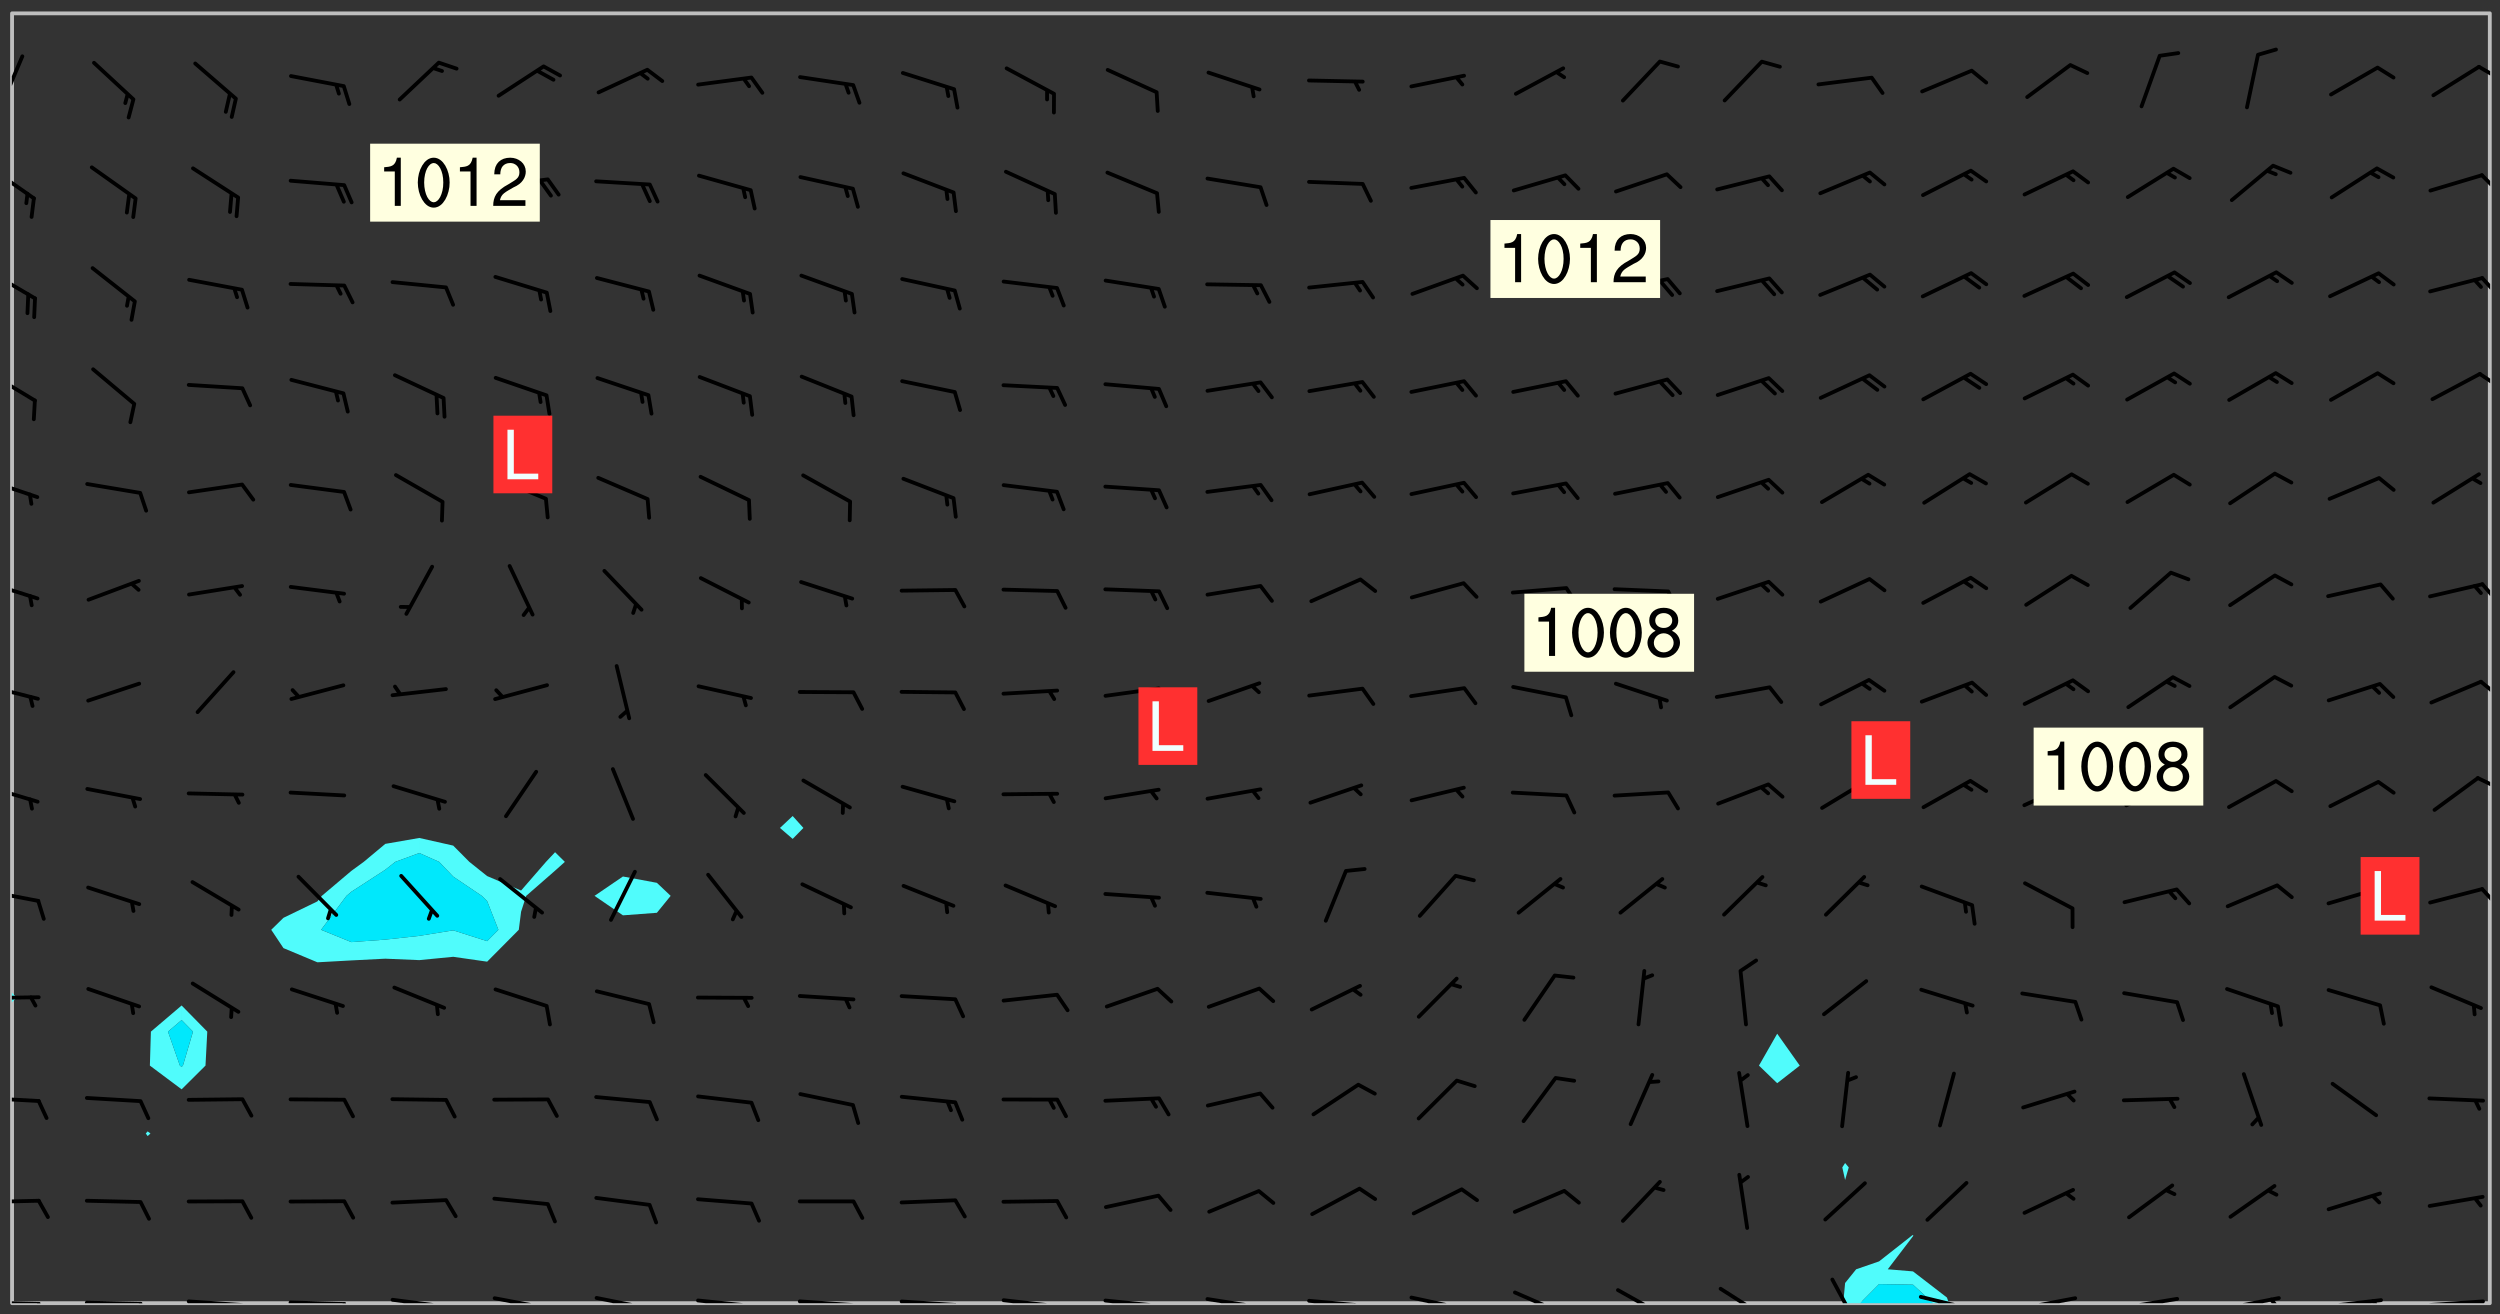 <svg xmlns="http://www.w3.org/2000/svg" role="img" xmlns:xlink="http://www.w3.org/1999/xlink" viewBox="142.45 309.95 326.84 171.84"><rect x="142.45" y="309.95" width="326.84" height="171.84" fill="#333333" stroke="none"/><defs><clipPath id="a"><path d="M144 441h1v39.328h-1zm0 0"/></clipPath><clipPath id="b"><path d="M144 311.672h1V440h-1zm0 0"/></clipPath><clipPath id="c"><path d="M144 311.672h324v168.656H144zm0 0"/></clipPath><clipPath id="d"><path d="M383 471h15v9.328h-15zm0 0"/></clipPath><clipPath id="e"><path d="M385 477h11v3.328h-11zm0 0"/></clipPath><clipPath id="f"><path d="M467 311.672h1v168.656h-1zm0 0"/></clipPath><clipPath id="g"><path d="M144 479h4v1.328h-4zm0 0"/></clipPath><clipPath id="h"><path d="M147 480h2v.328h-2zm0 0"/></clipPath><clipPath id="i"><path d="M153 480h9v.328h-9zm0 0"/></clipPath><clipPath id="j"><path d="M160 480h3v.328h-3zm0 0"/></clipPath><clipPath id="k"><path d="M166 479h9v1.328h-9zm0 0"/></clipPath><clipPath id="l"><path d="M173 480h3v.328h-3zm0 0"/></clipPath><clipPath id="m"><path d="M180 479h8v1.328h-8zm0 0"/></clipPath><clipPath id="n"><path d="M187 480h2v.328h-2zm0 0"/></clipPath><clipPath id="o"><path d="M193 479h8v1.328h-8zm0 0"/></clipPath><clipPath id="p"><path d="M200 480h2v.328h-2zm0 0"/></clipPath><clipPath id="q"><path d="M206 479h9v1.328h-9zm0 0"/></clipPath><clipPath id="r"><path d="M213 480h3v.328h-3zm0 0"/></clipPath><clipPath id="s"><path d="M220 479h8v1.328h-8zm0 0"/></clipPath><clipPath id="t"><path d="M227 480h2v.328h-2zm0 0"/></clipPath><clipPath id="u"><path d="M233 479h8v1.328h-8zm0 0"/></clipPath><clipPath id="v"><path d="M240 480h2v.328h-2zm0 0"/></clipPath><clipPath id="w"><path d="M239 480h2v.328h-2zm0 0"/></clipPath><clipPath id="x"><path d="M246 479h9v1.328h-9zm0 0"/></clipPath><clipPath id="y"><path d="M253 480h3v.328h-3zm0 0"/></clipPath><clipPath id="z"><path d="M260 479h8v1.328h-8zm0 0"/></clipPath><clipPath id="A"><path d="M267 480h2v.328h-2zm0 0"/></clipPath><clipPath id="B"><path d="M273 479h8v1.328h-8zm0 0"/></clipPath><clipPath id="C"><path d="M280 480h2v.328h-2zm0 0"/></clipPath><clipPath id="D"><path d="M286 479h9v1.328h-9zm0 0"/></clipPath><clipPath id="E"><path d="M293 480h3v.328h-3zm0 0"/></clipPath><clipPath id="F"><path d="M300 479h8v1.328h-8zm0 0"/></clipPath><clipPath id="G"><path d="M305 480h2v.328h-2zm0 0"/></clipPath><clipPath id="H"><path d="M313 479h8v1.328h-8zm0 0"/></clipPath><clipPath id="I"><path d="M319 480h2v.328h-2zm0 0"/></clipPath><clipPath id="J"><path d="M326 479h9v1.328h-9zm0 0"/></clipPath><clipPath id="K"><path d="M332 480h2v.328h-2zm0 0"/></clipPath><clipPath id="L"><path d="M340 478h8v2.328h-8zm0 0"/></clipPath><clipPath id="M"><path d="M353 478h8v2.328h-8zm0 0"/></clipPath><clipPath id="N"><path d="M367 478h7v2.328h-7zm0 0"/></clipPath><clipPath id="O"><path d="M381 476h5v4.328h-5zm0 0"/></clipPath><clipPath id="P"><path d="M393 479h8v1.328h-8zm0 0"/></clipPath><clipPath id="Q"><path d="M406 479h9v1.328h-9zm0 0"/></clipPath><clipPath id="R"><path d="M419 479h9v1.328h-9zm0 0"/></clipPath><clipPath id="S"><path d="M433 479h8v1.328h-8zm0 0"/></clipPath><clipPath id="T"><path d="M439 479h2v1.328h-2zm0 0"/></clipPath><clipPath id="U"><path d="M446 479h8v1.328h-8zm0 0"/></clipPath><clipPath id="V"><path d="M452 479h2v1.328h-2zm0 0"/></clipPath><clipPath id="W"><path d="M459 479h9v1.328h-9zm0 0"/></clipPath><clipPath id="X"><path d="M144 466h4v2h-4zm0 0"/></clipPath><clipPath id="Y"><path d="M144 453h4v2h-4zm0 0"/></clipPath><clipPath id="Z"><path d="M144 440h4v1h-4zm0 0"/></clipPath><clipPath id="aa"><path d="M144 426h4v2h-4zm0 0"/></clipPath><clipPath id="ab"><path d="M466 425h2v4h-2zm0 0"/></clipPath><clipPath id="ac"><path d="M144 412h4v4h-4zm0 0"/></clipPath><clipPath id="ad"><path d="M466 411h2v2h-2zm0 0"/></clipPath><clipPath id="ae"><path d="M144 399h4v3h-4zm0 0"/></clipPath><clipPath id="af"><path d="M466 398h2v3h-2zm0 0"/></clipPath><clipPath id="ag"><path d="M144 385h4v4h-4zm0 0"/></clipPath><clipPath id="ah"><path d="M466 386h2v3h-2zm0 0"/></clipPath><clipPath id="ai"><path d="M144 372h4v4h-4zm0 0"/></clipPath><clipPath id="aj"><path d="M144 358h4v5h-4zm0 0"/></clipPath><clipPath id="ak"><path d="M466 358h2v3h-2zm0 0"/></clipPath><clipPath id="al"><path d="M144 345h4v5h-4zm0 0"/></clipPath><clipPath id="am"><path d="M466 346h2v3h-2zm0 0"/></clipPath><clipPath id="an"><path d="M144 331h4v6h-4zm0 0"/></clipPath><clipPath id="ao"><path d="M466 332h2v3h-2zm0 0"/></clipPath><clipPath id="ap"><path d="M144 317h2v8h-2zm0 0"/></clipPath><clipPath id="aq"><path d="M466 318h2v3h-2zm0 0"/></clipPath><g id="ar" clip-path="url(#clip1)"><path fill="#fff" fill-opacity="0" fill-rule="evenodd" d="M0 0h1000v1000H0zm0 0"/><path fill="#d3d3d3" fill-opacity="0" fill-rule="evenodd" d="M162.152 355.867l-.234.293.059.234.117.172.176.234.293.348.113.059.117-.172.059-.234.176-.176.465-.176h.699l.234.293.289.816.059.176.176.23.352.234.699.699.172.176.234.348.234.41.289.582.41.465.23.234.234.176.117.23.176.293.172 1.164v.234l.059.289.059.117.117.117.348.41.117.172.176.176.176.234.117.172.172.352.059.234.234.406.234-.059-.176.176-.059.93h-.582l-.234-.113-.348.113-.117.117-.059.293-.059.176-.117.172-.465.293-.059.234-.059.113v.645l.059.172v.41l.059.059v.406l.059.406.117.176.059.059.23.641-.059.293v.699l-.059.582v.234l-.059.23-.055.352v1.922l.055.117h.426l-.367.117-.023.352.891 1.168 1.742.539 1.34.359v.539l.09.809.535.715 1.52.27.891-.086.09 1.164.535.18 1.16-.18 2.055-.984 1.16-.363 1.879-.176 1.695-.18-.18.719-1.516.086-1.25.09-.805.27-1.074.809.27.719.535.898-.18.625-.266.809.266 1.078.625.898.805.18 1.25-.18-.266.723.098.504.055.293v.172l.059.293v.406l.176.117.352.117h.406l.293-.176.113-.117.059-.117.117-.23.059-.176.352-.465.23-.176.176-.059.176.059.059.176.117.988.055.469.059.172.117.234.176.059.816.059h.289l.117.234.059.406.059.352v1.105l.117.293.117.348.289.699.176.352.582.754.352.176.172.059.469.234.641.465.348.234.293.176.293.055.23.062.816.348.293.176.113.172.352.352.117.176.523.641v.289l.059.352v.348l.059.352.059.289.117.059.172.059h.176l.582.234.176.117.176.289.176.234.113.234.293.23.117.117v.41l.059.055.289.234.234.117.059.117.117.172.059.117.23.234.059.176.234.059.117.059-.117.113-.059.117v.117l-.117.293-.117.289v.582l.176.117.117.059.059.117.117.117.113.059.176.348.059.352.059.406v.176l-.059.176-.117.699v.172l.117.176.293.293h.406l.176.117.117.172.117.293v.234h-.527l-.23-.234h-.234l-.176.059-.059.699.059.348.117.176.176.41.117.23.289.469.176.055h.523l.234.059.758.641.059.293v.234l.059.059.23.348v.352l-.117.172v.293l.293.289.293.176.172.059.293.176.293.117.582.406.289.234.293.176.219.16.016.012.23.176.641.523.176.234.117.176.176.176.113.172v.641l.117.176.469.117.582.117.234.059.23.113.293.117.113.059.586.352.289.172.176.062.176.055.176.059.699.352.289.176.234.055.289.176.234.117.641.406.293.117.172.059.234.059.41.059.23.059.234.117.059.172-.41.176.469.059.059.293.113.234.176.055.234.059.176.059.406.117.641.234.117.172.059.234v.176l-.059.117-.059.406.234.234.117.059.348.117.641.23.176.117.289.117.176.176.234.465.582 1.105.176.176.348.176.176.117.352.117 1.047.523.234.059.465.113.293.059.465.176.758.582.234.234.348.465.176.176.289.234.816.699.293.176.289.289.293.176.293.289.695.641.176.176.293.234.289.234.469.289.641.582.348.234.234.293.348.348.352.465.934.992.348.406.117.176.234.059.113.117.645.176.23.113.234.059.293.176.23.117.934.699.406.406.234.176.406.176.234.117.816.348.348.234.234.117.293.289.23.117.758.352.352.172.23.059.293.117.234.059.871.176h.816l.469.23.172.059.875.699.465.117.293.059.176.059.23.059.469.059.348.059.352.059.406.059h.293l.172.059v.23l.176.176h.293l.348.059.352.059.699.117h.641l.465-.234.293-.176.172-.117.41-.172.289-.176.934-.465.469-.293.523-.293.465-.172.465-.176 1.051-.465.289-.117.41-.117.289-.117.527-.176 1.516-.699.582-.348.289-.059.293-.059.348-.117.875-.23.352-.117h.113l.234-.059.875-.234.234-.059h.812l.352-.059.816-.117.172-.059.352-.055.293-.059.23-.059.816-.176.176-.059h.348l.234-.059.465-.117.758-.172.234-.059h.348l.41-.117.289-.059 1.285-.059h.289l.41-.059.23-.059h.176l.875-.117h.406l.41-.117h.348l.352-.113.871-.059h1.75l1.047.289.41.117.289.117.352.117.289.117 1.051.172.289.059h.293l.293.059.172.059.41.059.172.059.117.059h.117l.117.059.352.059h.113l.41.066 1.922.395 1.926.395 1.52.449 1.695.719 2.145.805 1.605-.719 1.43-.805 1.16-1.078 1.25-.449 3.035-.719 1.875-.359 2.145-1.348 2.234-1.254 2.5-1.258 1.695-.449 1.785-.18 1.16-.27.625.539 1.34-.27.715-.988.984-1.344.445-.18.805-.359 1.875-.539 1.785-.449 1.25-.27 1.16-.09 1.699-.09 1.961-.27 1.25-.09h.539l.625-.09h.891l2.145-.18 2.41-.18 2.59-.09 1.695.18 1.609.09 1.43.359 1.16.719 1.875.988 1.16 1.527.266.715.629.09.355.898.535.539.535 1.527 1.074.359h.535l-.805.535.09 1.707.715 2.695.891.805.895.988.715 1.258 1.785.539 1.52-.18.355 1.344 1.609-.805.98-.539.27.27.316-.215.219-.145.801.449.449-.359h.355l.535-.27.539-.719.535-.27.625-.988 1.16.449.84.371 1.395.617 1.695-.18h1.605l1.785.09.18-1.707.535-1.344.805.27.492.848.402.406-.09.539v.359l.715.449.711-.27h1.43l.359.988.445 1.258.715 1.344 1.25.629 1.695.629.715-.18.18-.539.98-.09.449.359.086 1.258-.266.629-.535.18v.539l.715.984.266.539.984.988.801 1.078-.266.359-.09.898-.625 2.332-.355 2.066-.09 1.793-.18.719-.09.539v1.438l-.98 1.883-.359 1.707-.535.898-.805 1.168-.266.539 2.055 1.254.086.359-.355.539-.09-.18v.809l.09 1.438-.445.715-1.074.094-.266.715.535.898.805.719 1.16.809 1.34.27.445.359-.355.449-1.789-.09-1.25-.449-.715-.719-.625-.09-.176 3.59-.188 1.309h89.359V311.703h-55.27v49.082l.762.125 3.289.543 2.023 2.836v2.754l2.352.332 2.348.332h4.051l-1.379 4.16-2.023.707-2.023.703-.543.344-2.594 1.617-.188.117-2.023-2.078-.73-2.742-2.672-2.078-1.375-3.5-.066-.082-1.957-2.672 2.75-1.418v-49.082H294.422v91.414l.117.031.133.012.074.074.105.047.09.059.086.059.09.059.297.297.059.09.031.117.027.117.016.137-.031.117-.059.09-.059.086-.043.105-.047.102-.027.121v.145l.176.27.148.148.074.086.074.074.043.105.062.09.059.086.043.105.059.09.047.102.043.105.059.086.117.18.074.074.062.086.059.09.043.105.059.09.059.086.062.09.059.09.043.102.117.18.074.074.059.086.074.074.09.059.105.047h.148l.133-.016.133.016.102-.047.074-.074.047-.102-.016-.133v-.148l-.047-.105-.027-.117-.047-.102-.027-.121-.043-.102-.062-.09-.043-.102-.043-.105-.031-.117-.016-.133-.012-.137.086-.059.059-.086.121-.031.043.105.016.133v.117l.059.102.059.09.09.059.148.148.059.09.043.105-.012.102.086.059.105.047.086.059.09.059.074.074-.117.027-.105.047-.086.059-.074.074-.059.09-.062.086-.027.121-.047.102-.043.105-.031.117-.012.133-.016.133v.148l.027.117.047.105.043.102.059.09.074.074.09.059.074.074.09.059.059.09.043.105.047.102.117.031.133.016h.148l.117-.031.105.043.043.105.047.102.027.121L299.5 410l.027.117.031.121.027.117.105.043.102.047.133-.016.148.148.062.086.074.074.07.074.09.062.105.043.102.043.117.031.137.016.117-.031.074-.074.027-.117-.012-.133-.031-.121-.027-.117.043-.105h.117l.09.062.117.027h.148l.133.016h.148l.133.016.133-.016h.148l.133-.016.133-.012.137.012.117-.027.133-.016.191-.059-.059.176-.016.133-.027.121-.016.133-.059.086-.133.016-.105.047-.105.043-.117.031-.117.027-.266.031h-.148l-.133.016-.074.074.059.086.148.148.117.18.074.07.09.062.09.059.086.059.09.059.102.043.105.062.105.043.086.059.105.047.102.043.18.117.059.09-.043.102-.047.105.016.133.223.223.059.09.043.102.031.121.043.102.016.133.031.117.012.137.031.117.148.148.102.043.105.043.117.031.133.016.137.016h.117l.117-.031.09-.059.043-.105.047-.102.043-.105.031-.117.012-.133v-.148l-.012-.133-.016-.133-.031-.117-.043-.105-.047-.105-.043-.102-.043-.105-.016-.133.016-.133.027-.117.031-.117.027-.121.047-.102.09-.059.086-.062.074-.074.09-.059.223-.223.059-.086.074-.074.117-.18.059-.086v-.148l-.074-.074-.102-.047-.105-.043-.102-.043-.059-.09-.047-.105-.027-.117.09-.059.117-.031.102-.043.18-.117.148-.148.012-.133-.012-.105-.09-.059-.133.016h-.148l-.133.016-.133-.016-.121-.031-.086-.059-.074-.074-.059-.09-.062-.086-.117-.18-.059-.086.031-.121.086-.059.121-.031.059-.086v-.121l-.031-.117-.059-.09-.059-.086-.047-.105-.027-.117-.016-.133.059-.09.074-.074.09-.059.117-.18.074-.074.059-.086.148-.148.121-.031.133-.016.133.016.074.074.043.105.016.133-.031.117-.117.031-.133.012-.148.148-.043.105-.047.102-.027.121-.031.117v.148l.031.117.043.105.059.09.074.07.074.074.117.031.121.027.117-.027.133-.016h.117l.09.059.074.074.047.105.059.086.102.047.133.016.105.043.086.059-.012.105-.074.074-.18.117-.059.09-.09.059-.07.074-.074.074-.062.09-.027.117-.016.133.016.133-.016.133v.148l.016.133.027.117.031.121.074.074.09.059.086.059.09.059.117.031v.086l-.102.047-.09.059-.266.031-.117.027h-.148l-.105.043-.102.047-.059.09-.062.234-.012.133-.031.121-.016.133v.293l-.012.133.012.137.016.133.133.016.133.012.121.031.086.059.074.074.047.105.043.102.016.133v.445l-.016.133v.445l.031.266.027.117.016.133.031.117.086.211.031.266v.148l-.031.117-.027.117-.031.121-.027.117-.031.117-.031.121-.012.133-.016.133.09.059.117-.031.102.016.047.105-.031.266v.441l-.043.105-.047.105-.043.102-.043.105-.059.086-.031.121-.043.117-.031.117-.016.133.016.133.059.09.105.047.086.059.059.086-.012.137-.031.117-.043.102v.445l-.016.133v.148l-.031.117-.043.105-.027.117-.047.105-.043.102-.031.121-.027.117-.031.133-.031.117-.027.117-.043.105-.031.117-.031.121-.012.133-.016.133v.297l.027.117v.148l.047.398.027.117.059.09.121.031h.148l.133-.016.059.09v.117l-.059.09-.09.059-.102.043-.105.047-.09.059-.086.059-.137.016-.117-.031-.133-.016-.102.047-.062.086-.012.137-.016.133-.031.117-.027.117-.016.133-.031.121v.297l.016.133.031.117v.148l.012.133v.148l-.027.117-.047.102-.027.121-.031.117-.059.09-.074.074-.102.043-.105.047-.117.027-.121.031-.102-.047.059-.086.105-.047.027-.117.031-.117.027-.121.031-.117v-.148l.016-.133-.031-.117-.043-.105-.105.016-.074.074-.102.043-.09.062-.074.074-.043.102-.016.133-.031.117L304.25 426l-.031.117-.027.117-.031.121-.027.117-.031.117-.043.105-.09.059h-.09l-.117-.031-.031-.086.016-.137-.031-.117v-.148l-.012-.133v-.148l-.062-.234-.027-.121-.043-.102-.047-.105-.059-.086-.059-.09-.043-.105-.062-.086-.148-.148-.07-.074-.105-.047-.105-.043-.102-.043-.297-.297-.09-.074-.086-.059-.105-.043-.09-.062-.086-.059-.105-.043-.09-.059-.086-.062-.074-.07-.105-.047-.086-.059-.105-.043-.09-.062-.102-.043-.105-.043-.086-.059-.105-.047-.105-.043-.102-.047-.09-.059-.102-.043-.105-.043-.09-.062-.117-.027-.133-.016-.133.016H299.75l-.133.016-.117-.031-.09-.059-.074-.074-.09-.059-.102-.047h-.148l-.121-.027-.102-.043-.074-.074-.117-.18-.09-.059-.102-.043-.09-.062-.105-.043-.09-.059-.086-.059-.105-.047-.059-.086-.059-.09-.043-.105-.047-.102-.074-.074-.086-.059-.074-.074-.09-.059-.223-.223-.043-.105-.031-.266.105-.043h.145l.105.043.074.074.09.059.086.059.105.047.09.059.148.148.07.074.148.148.062.086.074.074.086.059.074.074.09.062.09.059.086.059.27.176.102.047.105.043.102.043.047-.074.059-.086.074-.074.07-.074.105.043.074.074.059.09.043.102.047.105.043.105.121.027.117-.027.074-.09.043-.105.059-.09.074-.074.105-.043.117-.027.133.012.09.059.148.148.059.09.043.105.047.102.043.105.043.102.105.047.105.043.133.016.086-.059.059-.09.074-.074.105-.043.117.027.105.047.102.043.105.043.102.047.18.117v.117l-.016.133.016.133.016.137.059.086.102.047.121.027.117.031h.148l.117-.031.059-.09.18-.117.059-.09.074-.074.059-.086.117-.18.18-.117.117.031.09.059.043.074-.016.133v.117l.09.059h.148l.133-.016.133-.012.266-.031.105-.043.117-.031.121-.027.074-.074.07-.074.062-.09-.016-.105-.047-.102-.102-.043-.105-.016-.117.027-.266.031h-.148l-.074-.074-.09-.059-.117-.031-.117-.027-.133-.016h-.148l-.133.016h-.297l-.105-.047-.148-.148-.043-.102-.059-.09.223-.223.086-.059.105-.043.117-.031.133-.016.133.016.137.016.102.043.133-.012.09-.062.102-.043.062-.09-.047-.102-.09-.059-.117-.031-.102-.043-.059-.09-.062-.09v-.117l.016-.133.105-.047.074-.07v-.121l-.09-.059-.031-.117.09-.059.074-.074.043-.105.059-.09.047-.102.016-.133v-.148l-.047-.105-.043-.102-.09-.059-.133-.016-.102-.043-.137-.016-.117-.031h-.445l-.133-.016-.133-.012-.133-.016-.117-.031h-.148l-.133-.016-.133-.012-.266-.031-.121-.043-.086-.059-.074-.074v-.148l.012-.133.105-.047.102-.043.133-.016h.152l.133-.016h.293l.121.031.102.043.09.059.234.062.121-.047.09-.059.102-.043.133-.016.105.043.102.047.133.012.121-.027h.145l.121-.031.117-.027.105-.047.074-.074.086-.059.148-.148.059-.086.047-.105.027-.117.016-.105-.102-.043-.09-.059-.117-.031-.105-.043-.09-.062-.074-.086-.074-.074-.102-.043-.105-.047-.102-.043-.059-.09-.047-.102-.086-.211-.062-.086-.059-.09-.074-.074-.086-.059h-.27l-.117.031-.09.059-.102.043-.133.016-.105-.016-.027-.117-.062-.09-.117-.031-.102-.043-.148-.148-.031-.117-.016-.105.074-.074.18-.117.117-.027.117-.031.137.016.102.043.105.043.102.047.105.043.117.031.133.016.117.027.133.016.105-.016.09-.059-.074-.074-.105-.043-.074-.074-.074-.09-.148-.148-.086-.059-.09-.059-.074-.074-.09-.059-.102-.047-.121-.027-.102-.047-.105-.043-.117-.031-.102-.043-.121-.031h-.148l-.117.031-.105.043-.086.062-.18.117-.086.059-.09.059-.105.047-.086.059-.105.043-.102.043-.105.047-.074.074-.059.09-.059.086-.047.105-.059.086-.074.074-.133-.012-.117-.031h-.117l-.074.074-.09.059-.074.074-.09.059-.086.059-.105.047-.102.043-.137.016-.102-.043-.148-.148-.105-.047h-.086l-.105.047-.102.043-.121.031-.117-.031-.074-.074v-.117l.031-.121.074-.07.059-.09.074-.074.117-.031.105-.043h.293l.133-.016.137-.016.102-.043.09-.059.102-.047.09-.059.133-.012.09.059.133.012.09-.059.086-.059.105-.043.09-.059.086-.062.09-.059.148-.148.059-.086.059-.09.105-.043.133-.016.117.027.121.031.059-.059.059-.09.031-.266.027-.117.105.012.133.016.102-.043.09-.059.059-.09.074-.074.059-.09.047-.102.012-.133-.012-.133-.047-.105-.148-.148-.059-.09-.059-.086-.043-.105v-.445l.016-.133v-.148l.012-.133-.059-.059-.09.059-.102-.043-.18-.117-.086-.059-.062-.09-.059-.09-.074-.074-.086-.059-.121.031-.102.012-.105.047-.086.059-.105.043-.148.148-.09.059-.086.059-.09.062-.105.043-.133.016v-.121l.105-.043.117-.031.074-.07.043-.105v-.148l-.027-.117-.148-.148-.133-.016h-.148l-.117.031-.105.043-.102.043-.09.062-.117.027-.074-.074.012-.133-.043-.102-.043-.105-.09-.059-.117.027-.121.031-.117.031-.102.043-.121.031-.102.043-.105.043-.09.059-.102.016v-.117l.016-.133-.059-.09-.074.043-.148.148-.059.09-.074.074-.047.105-.043.102-.074.074-.059.09-.074.074-.059.086-.074.074-.09.062-.074.07-.074.074-.102.016-.133.016-.105-.043v-.121l.148-.148.043-.102.059-.09.047-.102.043-.105.059-.09.031-.117.043-.102.031-.121.027-.117.047-.105.043-.102.043-.105.074-.07.09-.062.09-.059.102-.043h.297l.266-.031.105-.043-.074-.074-.117-.031-.105-.043-.09-.059-.102-.047-.09-.059-.102-.043-.105-.043-.09-.062-.086-.059-.105-.043-.102-.043-.121-.031-.117-.031-.102-.043L297.5 410.25l-.102-.043-.09-.059-.043-.105-.016-.133.102-.043.133-.016.137.016.133-.016.102-.043.059-.09.016-.105-.09-.059-.074-.074-.102-.043-.09-.059-.148-.148-.043-.105-.016-.133v-.293l-.059-.09-.09-.059-.074-.074-.043-.105-.031-.117-.059-.09-.074-.074-.117-.027-.074-.074-.09-.059-.09-.062-.086-.059-.074-.074-.059-.086-.047-.105-.086-.059-.148-.148-.195-.059-.133.016-.102.043-.074.074-.047.102-.043.105-.059.09-.059.086-.297.297-.09.059h-.086l-.062-.086-.043-.105.031-.117.059-.09.027-.117-.012-.133-.09-.062-.105.047-.117.027-.117.031-.27.176-.102.047-.117.027-.105.047-.09.059-.102.043-.059-.086-.047-.105.016-.133.047-.105.07-.074.074-.07.059-.09v-.148l-.043-.105h-.238l-.102.047-.031.117-.027.117-.031.121-.074.043-.133.016-.074-.047-.043-.102-.043-.105-.047-.102-.043-.105-.121.031-.102.043-.133.016-.117.031-.105.043-.09.059-.102.047-.121.027-.133.016-.102-.043-.059-.09-.047-.105-.043-.102-.043-.105v-.117l.059-.09.086-.059.18-.117.102-.047.105-.043.105-.059.102-.043.09-.062.102-.043.105-.059.102-.047.09-.059.105-.043.102-.043.09-.062.102-.043.137-.016.117.031.102.043.121.031.102.043.105.047.102.043.105.043.102.047.105.043.102.043.105.047.086.059.105.043.117.031.105.043.102.047.09.059.105.043.102.043.105.047.117.027.102.047.121.027h.148l.086-.059.016-.102.059-.09-.027-.117-.074-.074-.117-.18-.074-.074-.09-.074-.18-.117-.086-.059-.105-.043-.102-.047-.27-.176-.059-.09-.074-.074-.059-.09-.043-.102-.031-.117-.016-.137v-.562l-.012-.133-.016-.133-.031-.117-.016-.133-.012-.133-.031-.121-.223-.223-.059-.086-.016-.105.031-.117.133-.016v-91.414H172.992v1.453l-.059.234-.352 1.051-.172.523-.117.348-.176.41-.117.172-.234.293-.23.059h-.352l-.117.059-.23.406v.293l.117.176.23.23.117.234.641.758.293.465.176.234.23.352.234.348.641.816.176.465.172.41.117.695.176.469.117 1.398.059.465v.875l.117 1.047v4.781l-.059.465-.352 1.281-.176.523-.113.41-.352.93L172.934 336l-.234.582-.117.176-.172.348-.176.406-.352.816-.059.293-.113.293-.117.289-.059.176-.117.875-.059.406-.059.117-.059.176-.059.172-.23.527-.117.172v.234l-.117.234-.059.172-.176.586v.289l-.059.176v.293l-.059.113-.059.527v.172l-.055.234v2.621l-.176.816-.117.176-.176.234-.117.172-.113.234-.586.934-.23.289-.293.465-.176.234-.289.352-.352.699-.113.23-.176.41-.176.23-.406.527-.816.699-.293.172-.289.234-.176.117-.176.176-.523.406-.527.176-.172.176-.234.055-.641.176h-.758m12.211 31.023l-1.074.449.359.895 1.25-.715.445-.539-.98-.09"/><path fill="#d3d3d3" fill-opacity="0" fill-rule="evenodd" d="M201.508 416.598h-.895l.449.629.98.359.805-.09.445-.988-.176.09-.715-.355-.895.355m154.621 59.07l-.059-.523v-.293l.113-.293.059-.23.469-.469h.113l.117-.113.117-.059h.176l.234-.059h.348l.234.059.117.059.23.172.059.176.117.582v.293l-.117.176-.172.289-.176.176-.527.523-.23.234-.117.059h-.176l-.117-.059-.406-.293-.176-.117-.117-.059-.059-.113-.055-.117m6.641-10.957l-.059-.172v-1.109l.059-.172.176-.059.172-.059h.176l.234-.059.117.059.059.699-.059.172-.117.176-.117.059-.234.523-.113.059h-.234l-.059-.117m9.613-14.391l-.117-.176v-.699l.293-.875.117-.172.176-.352.113-.23.117-.293.352-.758.117-.23.172-.234h.176l.117-.059h.641l.117.059.234.234.172.113.352.293.117.117.113.176v.113l.117.059.117.117v.699l-.059.176v.23l-.059.176-.348 1.051-.117.23-.117.234-.117.059-.23.234-.641.289h-.875l-.41-.117-.641-.465"/><path fill="none" stroke="#bebebe" stroke-linecap="round" stroke-linejoin="round" stroke-miterlimit="10" stroke-width=".5" d="M467.957 311.695H144.027v168.625h323.93v-168.625"/><g clip-path="url(#a)"><path fill="#fff" fill-opacity="0" fill-rule="evenodd" d="M144 475.891v4.438h.004H144V441v34.891"/></g><g clip-path="url(#b)"><path fill="#fff" fill-opacity="0" fill-rule="evenodd" d="M144 435.945v3.781-128.055h.004H144v124.273"/></g><path fill="#50fcfc" fill-rule="evenodd" d="M144 439.727V441l.004-.004v-1.27H144"/><g clip-path="url(#c)"><path fill="#fff" fill-opacity="0" fill-rule="evenodd" d="M144.004 480.328v-39.332l.633-.613-.633-.656V311.672h17.75v146.191l-.246.273.246.34.367-.34-.367-.273v-146.191h4.438v129.73l-4.016 3.418-.133 4.441 4.148 3.102 3.121-3.102.234-4.441-3.355-3.418V311.672h31.07V419.5l-4.441.773L190 422.629l-1.617 1.18-3.859 3.262-.578.723-4.438 2.148-1.598 1.566 1.598 2.395 4.438 1.855 4.438-.246 4.438-.227 4.441.188 4.438-.434 4.438.637 4.137-4.168.301-2.367.668-2.07 3.773-3.293 1.281-1.148-1.281-1.266-1.188 1.266-3.254 3.746-4.438-1.891-2.324-1.855-2.113-2.129-4.438-1V311.672h26.629v112.867l-3.715 2.531 3.715 2.547 4.438-.332 1.801-2.215-1.801-1.703-4.438-.828V311.672h22.191v104.961l-1.664 1.559 1.664 1.434 1.402-1.434-1.402-1.559V311.672h128.711v133.422l-2.383 4.168 2.383 2.301 2.953-2.301-2.953-4.168V311.672h8.879V461.996l-.367.578.367 1.641.477-1.641-.477-.578V311.672h84.324v168.656h-70.75l-.262-.742-4.438-3.418-3.297-.277 3.297-4.32.039-.117-.039-.043-.105.043-4.332 3.406-2.992 1.031-1.445 1.793-.246 2.645H144.004"/></g><path fill="#50fcfc" fill-rule="evenodd" d="M144.637 440.383l-.633.613v-1.27l.633.656m17.117 18.094l-.246-.34.246-.273.367.273-.367.34m4.438-6.113l-4.148-3.102.133-4.441 4.016-3.418v1.902l-1.781 1.516 1.555 4.441.227.168.172-.168 1.316-4.441-1.488-1.516v-1.902l3.355 3.418-.234 4.441-3.121 3.102"/><path fill="#00e8fc" fill-rule="evenodd" d="M165.965 449.262l-1.555-4.441 1.781-1.516 1.488 1.516-1.316 4.441-.172.168-.227-.168"/><path fill="#50fcfc" fill-rule="evenodd" d="M179.508 433.902l-1.598-2.395 1.598-1.566 4.438-2.148.578-.723 3.859-3.262L190 422.629l2.82-2.355 4.441-.773v1.969l-3.141 1.16-1.301 1.027-4.438 2.879-.633.535-3.32 4.438 3.953 1.609 4.438-.328 4.441-.488 4.438-.723 4.438 1.414 1.473-1.484-1.473-3.754-.695-.684-3.742-2.52-1.832-1.922-2.605-1.16V419.5l4.438 1 2.113 2.129 2.324 1.855 4.438 1.891 3.254-3.746 1.188-1.266 1.281 1.266-1.281 1.148-3.773 3.293-.668 2.07-.301 2.367-4.137 4.168-4.438-.637-4.438.434-4.441-.188-4.438.227-4.438.246-4.438-1.855"/><path fill="#00e8fc" fill-rule="evenodd" d="M188.383 433.117l-3.953-1.609 3.32-4.438.633-.535 4.438-2.879 1.301-1.027 3.141-1.16 2.605 1.16 1.832 1.922 3.742 2.52.695.684 1.473 3.754-1.473 1.484-4.438-1.414-4.438.723-4.441.488-4.438.328"/><path fill="#50fcfc" fill-rule="evenodd" d="M223.891 429.617l-3.715-2.547 3.715-2.531 4.438.828 1.801 1.703-1.801 2.215-4.438.332m22.191-9.992l-1.664-1.434 1.664-1.559 1.402 1.559-1.402 1.434m128.711 31.938l-2.383-2.301 2.383-4.168 2.953 4.168-2.953 2.301m8.879 12.652l-.367-1.641.367-.578.477.578-.477 1.641"/><g clip-path="url(#d)"><path fill="#50fcfc" fill-rule="evenodd" d="M383.426 480.328l.246-2.645 1.445-1.793 2.992-1.031 4.332-3.406.105-.043.039.043-.039.117-3.297 4.32 3.297.277 4.438 3.418.262.742h-2.066l-2.633-2.426-4.438-.074-2.48 2.5h-2.203"/></g><g clip-path="url(#e)"><path fill="#00e8fc" fill-rule="evenodd" d="M385.629 480.328l2.48-2.5 4.438.074 2.633 2.426h-9.551"/></g><g clip-path="url(#f)"><path fill="#fff" fill-opacity="0" fill-rule="evenodd" d="M467.996 480.328H468V311.672h-.004H468v168.656h-.004"/></g><g clip-path="url(#g)"><path fill="none" stroke="#000" stroke-linecap="round" stroke-linejoin="round" stroke-miterlimit="10" stroke-width=".5" d="M147.512 480.414l-7.023-.172"/></g><g clip-path="url(#h)"><path fill="none" stroke="#000" stroke-linecap="round" stroke-linejoin="round" stroke-miterlimit="10" stroke-width=".5" d="M147.512 480.414l1.098 2.195"/></g><g clip-path="url(#i)"><path fill="none" stroke="#000" stroke-linecap="round" stroke-linejoin="round" stroke-miterlimit="10" stroke-width=".5" d="M160.828 480.406l-7.027-.152"/></g><g clip-path="url(#j)"><path fill="none" stroke="#000" stroke-linecap="round" stroke-linejoin="round" stroke-miterlimit="10" stroke-width=".5" d="M160.828 480.406l1.105 2.191"/></g><g clip-path="url(#k)"><path fill="none" stroke="#000" stroke-linecap="round" stroke-linejoin="round" stroke-miterlimit="10" stroke-width=".5" d="M174.137 480.566l-7.012-.477"/></g><g clip-path="url(#l)"><path fill="none" stroke="#000" stroke-linecap="round" stroke-linejoin="round" stroke-miterlimit="10" stroke-width=".5" d="M174.137 480.566l1 2.242"/></g><g clip-path="url(#m)"><path fill="none" stroke="#000" stroke-linecap="round" stroke-linejoin="round" stroke-miterlimit="10" stroke-width=".5" d="M187.457 480.43l-7.023-.203"/></g><g clip-path="url(#n)"><path fill="none" stroke="#000" stroke-linecap="round" stroke-linejoin="round" stroke-miterlimit="10" stroke-width=".5" d="M187.457 480.43l1.09 2.199"/></g><g clip-path="url(#o)"><path fill="none" stroke="#000" stroke-linecap="round" stroke-linejoin="round" stroke-miterlimit="10" stroke-width=".5" d="M200.746 480.781l-6.969-.902"/></g><g clip-path="url(#p)"><path fill="none" stroke="#000" stroke-linecap="round" stroke-linejoin="round" stroke-miterlimit="10" stroke-width=".5" d="M200.746 480.781l.863 2.297"/></g><g clip-path="url(#q)"><path fill="none" stroke="#000" stroke-linecap="round" stroke-linejoin="round" stroke-miterlimit="10" stroke-width=".5" d="M214.027 480.98l-6.906-1.305"/></g><g clip-path="url(#r)"><path fill="none" stroke="#000" stroke-linecap="round" stroke-linejoin="round" stroke-miterlimit="10" stroke-width=".5" d="M214.027 480.98l.73 2.344"/></g><g clip-path="url(#s)"><path fill="none" stroke="#000" stroke-linecap="round" stroke-linejoin="round" stroke-miterlimit="10" stroke-width=".5" d="M227.336 481.023l-6.891-1.387"/></g><g clip-path="url(#t)"><path fill="none" stroke="#000" stroke-linecap="round" stroke-linejoin="round" stroke-miterlimit="10" stroke-width=".5" d="M227.336 481.023l.699 2.352"/></g><g clip-path="url(#u)"><path fill="none" stroke="#000" stroke-linecap="round" stroke-linejoin="round" stroke-miterlimit="10" stroke-width=".5" d="M240.699 480.688l-6.988-.719"/></g><g clip-path="url(#v)"><path fill="none" stroke="#000" stroke-linecap="round" stroke-linejoin="round" stroke-miterlimit="10" stroke-width=".5" d="M240.699 480.688l.926 2.273"/></g><g clip-path="url(#w)"><path fill="none" stroke="#000" stroke-linecap="round" stroke-linejoin="round" stroke-miterlimit="10" stroke-width=".5" d="M239.684 480.582l.461 1.137"/></g><g clip-path="url(#x)"><path fill="none" stroke="#000" stroke-linecap="round" stroke-linejoin="round" stroke-miterlimit="10" stroke-width=".5" d="M254.027 480.574l-7.012-.488"/></g><g clip-path="url(#y)"><path fill="none" stroke="#000" stroke-linecap="round" stroke-linejoin="round" stroke-miterlimit="10" stroke-width=".5" d="M254.027 480.574l.996 2.238"/></g><g clip-path="url(#z)"><path fill="none" stroke="#000" stroke-linecap="round" stroke-linejoin="round" stroke-miterlimit="10" stroke-width=".5" d="M267.34 480.555l-7.012-.453"/></g><g clip-path="url(#A)"><path fill="none" stroke="#000" stroke-linecap="round" stroke-linejoin="round" stroke-miterlimit="10" stroke-width=".5" d="M267.34 480.555l1.012 2.238"/></g><g clip-path="url(#B)"><path fill="none" stroke="#000" stroke-linecap="round" stroke-linejoin="round" stroke-miterlimit="10" stroke-width=".5" d="M280.641 480.723l-6.98-.789"/></g><g clip-path="url(#C)"><path fill="none" stroke="#000" stroke-linecap="round" stroke-linejoin="round" stroke-miterlimit="10" stroke-width=".5" d="M280.641 480.723l.902 2.281"/></g><g clip-path="url(#D)"><path fill="none" stroke="#000" stroke-linecap="round" stroke-linejoin="round" stroke-miterlimit="10" stroke-width=".5" d="M293.961 480.684l-6.992-.707"/></g><g clip-path="url(#E)"><path fill="none" stroke="#000" stroke-linecap="round" stroke-linejoin="round" stroke-miterlimit="10" stroke-width=".5" d="M293.961 480.684l.93 2.27"/></g><g clip-path="url(#F)"><path fill="none" stroke="#000" stroke-linecap="round" stroke-linejoin="round" stroke-miterlimit="10" stroke-width=".5" d="M307.25 480.875l-6.941-1.094"/></g><g clip-path="url(#G)"><path fill="none" stroke="#000" stroke-linecap="round" stroke-linejoin="round" stroke-miterlimit="10" stroke-width=".5" d="M306.242 480.715l.398 1.16"/></g><g clip-path="url(#H)"><path fill="none" stroke="#000" stroke-linecap="round" stroke-linejoin="round" stroke-miterlimit="10" stroke-width=".5" d="M320.594 480.648l-6.996-.637"/></g><g clip-path="url(#I)"><path fill="none" stroke="#000" stroke-linecap="round" stroke-linejoin="round" stroke-miterlimit="10" stroke-width=".5" d="M319.578 480.555l.473 1.129"/></g><g clip-path="url(#J)"><path fill="none" stroke="#000" stroke-linecap="round" stroke-linejoin="round" stroke-miterlimit="10" stroke-width=".5" d="M333.844 481.07l-6.867-1.484"/></g><g clip-path="url(#K)"><path fill="none" stroke="#000" stroke-linecap="round" stroke-linejoin="round" stroke-miterlimit="10" stroke-width=".5" d="M332.848 480.855l.332 1.18"/></g><g clip-path="url(#L)"><path fill="none" stroke="#000" stroke-linecap="round" stroke-linejoin="round" stroke-miterlimit="10" stroke-width=".5" d="M346.945 481.738l-6.438-2.816"/></g><g clip-path="url(#M)"><path fill="none" stroke="#000" stroke-linecap="round" stroke-linejoin="round" stroke-miterlimit="10" stroke-width=".5" d="M360.105 482.047l-6.129-3.434"/></g><g clip-path="url(#N)"><path fill="none" stroke="#000" stroke-linecap="round" stroke-linejoin="round" stroke-miterlimit="10" stroke-width=".5" d="M373.316 482.219l-5.922-3.781"/></g><g clip-path="url(#O)"><path fill="none" stroke="#000" stroke-linecap="round" stroke-linejoin="round" stroke-miterlimit="10" stroke-width=".5" d="M385.34 483.422l-3.336-6.188"/></g><g clip-path="url(#P)"><path fill="none" stroke="#000" stroke-linecap="round" stroke-linejoin="round" stroke-miterlimit="10" stroke-width=".5" d="M400.402 481.156L393.57 479.5"/></g><g clip-path="url(#Q)"><path fill="none" stroke="#000" stroke-linecap="round" stroke-linejoin="round" stroke-miterlimit="10" stroke-width=".5" d="M413.754 479.672l-6.906 1.312"/></g><g clip-path="url(#R)"><path fill="none" stroke="#000" stroke-linecap="round" stroke-linejoin="round" stroke-miterlimit="10" stroke-width=".5" d="M427.082 479.758l-6.934 1.141"/></g><g clip-path="url(#S)"><path fill="none" stroke="#000" stroke-linecap="round" stroke-linejoin="round" stroke-miterlimit="10" stroke-width=".5" d="M440.379 479.656L433.484 481"/></g><g clip-path="url(#T)"><path fill="none" stroke="#000" stroke-linecap="round" stroke-linejoin="round" stroke-miterlimit="10" stroke-width=".5" d="M439.375 479.852l.773.953"/></g><g clip-path="url(#U)"><path fill="none" stroke="#000" stroke-linecap="round" stroke-linejoin="round" stroke-miterlimit="10" stroke-width=".5" d="M453.734 479.922l-6.977.816"/></g><g clip-path="url(#V)"><path fill="none" stroke="#000" stroke-linecap="round" stroke-linejoin="round" stroke-miterlimit="10" stroke-width=".5" d="M452.723 480.039l.695 1.008"/></g><g clip-path="url(#W)"><path fill="none" stroke="#000" stroke-linecap="round" stroke-linejoin="round" stroke-miterlimit="10" stroke-width=".5" d="M467.066 480.09l-7.012.477"/></g><g clip-path="url(#X)"><path fill="none" stroke="#000" stroke-linecap="round" stroke-linejoin="round" stroke-miterlimit="10" stroke-width=".5" d="M147.512 466.93l-7.023.168"/></g><path fill="none" stroke="#000" stroke-linecap="round" stroke-linejoin="round" stroke-miterlimit="10" stroke-width=".5" d="M147.512 466.93l1.203 2.137m12.113-1.969l-7.027-.168m7.027.168l1.102 2.191M174.145 467l-7.027.027M174.145 467l1.16 2.164m12.152-2.172l-7.023.043m7.023-.043l1.168 2.156m12.145-2.301l-7.02.332m7.02-.332l1.254 2.105m12.047-1.586l-6.992-.707m6.992.707L215 469.637m12.375-2.168l-6.969-.91m6.969.91l.859 2.301m12.473-2.477l-7.004-.559m7.004.559l.977 2.25m12.352-2.527h-7.027m7.027 0l1.152 2.164m12.16-2.309l-7.023.285m7.023-.285l1.238 2.121m12.078-2.027l-7.027.098m7.027-.098l1.184 2.148m12.051-2.848l-6.867 1.496m6.867-1.496l1.586 1.871m11.539-2.473l-6.484 2.699m6.484-2.699l1.898 1.555m11.27-1.871L314 468.68m6.191-3.332l2.039 1.363m11.32-1.273l-6.277 3.152m6.277-3.152l2 1.418m11.41-1.215l-6.469 2.746m6.469-2.746l1.906 1.543m10.59-2.719l-4.832 5.098m4.129-4.355l1.184.324m9.902-1.992l1.031 6.949m-.879-5.938l.984-.73m10.105 5.566l5.18-4.746m13.281-.039l-5.113 4.824m19.047-3.914l-6.352 3.004m5.43-2.566l.984.73m12.906-1.75l-5.656 4.168m4.832-3.562l1.109.531m13.078-1.07l-5.754 4.035m4.918-3.449l1.094.559m13.539-.156l-6.719 2.059m5.742-1.758l.867.867m13.527-.734l-6.926 1.191m5.918-1.02l.754.973"/><g clip-path="url(#Y)"><path fill="none" stroke="#000" stroke-linecap="round" stroke-linejoin="round" stroke-miterlimit="10" stroke-width=".5" d="M147.508 453.891l-7.016-.387"/></g><path fill="none" stroke="#000" stroke-linecap="round" stroke-linejoin="round" stroke-miterlimit="10" stroke-width=".5" d="M147.508 453.891l1.031 2.227m12.285-2.211l-7.016-.414m7.016.414l1.02 2.23m12.301-2.48l-7.027.082m7.027-.082l1.176 2.152m12.137-2.086l-7.023-.047m7.023.047l1.141 2.172m12.176-2.148l-7.027-.094m7.027.094l1.121 2.18m12.195-2.242l-7.027.031m7.027-.031l1.16 2.16m12.141-1.816l-7-.656m7 .656l.941 2.262m12.363-2.18l-6.98-.82m6.98.82l.891 2.285m12.375-1.98l-6.879-1.43m6.879 1.43l.688 2.355m12.684-2.711l-6.992-.723m6.992.723l.922 2.277m-1.941-2.379l.461 1.137m13.891-1.387l-7.027-.016m7.027.016l1.148 2.168m-2.172-2.172l.574 1.086m13.762-1.25l-7.02.32m7.02-.32l1.25 2.109m-2.273-2.062l.625 1.055m13.625-1.73l-6.848 1.574m6.848-1.574l1.609 1.855m11.215-3.008l-5.863 3.879m5.863-3.879l2.156 1.172m10.719-1.707l-4.984 4.953m4.984-4.953l2.344.723m10.574-1.066l-4.188 5.641m4.188-5.641l2.426.363m10.211-.762l-2.828 6.434m2.414-5.496l1.223-.09m10.547-1.102l1.09 6.941m-.934-5.93l.98-.738m13.117-.293l-.789 6.984m.672-5.969l1.145-.449m12.805-.469l-1.828 6.785m17.586-4.43l-6.711 2.078m5.734-1.777l.871.867m13.578-.23l-7.023.203m6-.176l.609 1.066m11.355 2.332l-2.277-6.648m1.945 5.68l-.836.898m16.191-1.199l-5.695-4.113m19.672 2.207l-7.02-.297m6 .254l.531 1.105"/><g clip-path="url(#Z)"><path fill="none" stroke="#000" stroke-linecap="round" stroke-linejoin="round" stroke-miterlimit="10" stroke-width=".5" d="M147.512 440.324l-7.023.117"/></g><path fill="none" stroke="#000" stroke-linecap="round" stroke-linejoin="round" stroke-miterlimit="10" stroke-width=".5" d="M146.492 440.344l.594 1.074m13.551.109l-6.645-2.285m5.68 1.953l.191 1.211m13.754-.172l-5.973-3.703m5.102 3.164l-.078 1.227m14.617-1.449l-6.68-2.176m5.707 1.859l.215 1.207m13.988-.656l-6.512-2.645m5.562 2.258l.129 1.223m14.223-1.078l-6.684-2.164m6.684 2.164l.43 2.418m12.957-2.664l-6.828-1.672m6.828 1.672l.602 2.379m12.812-3.195l-7.027-.035m6.004.027l.57 1.086m13.762-.871l-7.012-.449m5.992.383l.504 1.117m13.832-1.07l-7.016-.414m7.016.414l1.023 2.23M280.645 440l-6.988.766M280.645 440l1.379 2.027m11.758-2.805l-6.633 2.32m6.633-2.32l1.805 1.664m11.5-1.695l-6.609 2.387m6.609-2.387l1.82 1.645m11.344-1.996l-6.309 3.09m5.391-2.641l.996.719m12.559-2.117l-4.953 4.984m4.234-4.258l1.172.355m12.371-1.488l-3.973 5.797m3.973-5.797l2.441.277m9.27-.871l-.762 6.984m.652-5.969l1.141-.453m11.543-.566l.719 6.992m-.719-6.992l2.039-1.367m8.871 7.031l5.531-4.332m13.906 3.203l-6.715-2.078m5.738 1.777l.227 1.203m14.18-1.391l-6.941-1.102m6.941 1.102l.797 2.32m12.508-2.277l-6.926-1.184m6.926 1.184l.773 2.328m12.406-1.785l-6.652-2.27m6.652 2.27l.391 2.422m-1.359-2.754l.195 1.211m14.129-1.016l-6.734-2m6.734 2l.488 2.406m12.699-2.047l-6.48-2.715m5.539 2.32l.113 1.219"/><g clip-path="url(#aa)"><path fill="none" stroke="#000" stroke-linecap="round" stroke-linejoin="round" stroke-miterlimit="10" stroke-width=".5" d="M147.449 427.73l-6.898-1.324"/></g><path fill="none" stroke="#000" stroke-linecap="round" stroke-linejoin="round" stroke-miterlimit="10" stroke-width=".5" d="M147.449 427.73l.723 2.348m12.484-1.926l-6.684-2.168m5.711 1.852l.215 1.207m13.75-.176l-6.035-3.598m5.156 3.074l-.059 1.227m13.703-.004l-4.941-4.996m4.223 4.27l-.363 1.172m14.285-.336l-4.715-5.215m4.027 4.457l-.418 1.152m14.809-.809l-5.488-4.387m4.688 3.75l-.227 1.203m13.164-5.906l-3.133 6.293m17.059-.387l-4.355-5.516m3.723 4.711l-.496 1.125m15.441-1.574l-6.348-3.012m5.422 2.574l.059 1.227m14.27-.992l-6.523-2.605m5.574 2.227l.133 1.219m14.109-.785l-6.48-2.715m5.539 2.32l.113 1.223m14.406-1.941l-7.008-.488m5.988.418l.5 1.121m13.824-.895l-6.984-.801m5.969.684l.449 1.141m11.707-4.68l-2.637 6.512m2.637-6.512l2.441-.254m11.898.891l-4.684 5.238m4.684-5.238l2.383.586m11.324-.172l-5.473 4.41m4.68-3.766l1.125.48m12.984-1.121l-5.473 4.402m4.676-3.762l1.129.484m12.758-1.383l-5.02 4.918m4.289-4.203l1.168.371m12.867-1.094l-5.004 4.934m4.277-4.215l1.172.367m13.664 2.602l-6.59-2.441m6.59 2.441l.328 2.43m-1.285-2.785l.16 1.215m13.922-.438l-6.211-3.285m6.211 3.285l.008 2.453m13.613-4.93l-6.824 1.668m6.824-1.668l1.637 1.828m-2.629-1.586l.816.914m13.316-1.691l-6.473 2.738m6.473-2.738l1.906 1.547m11.543-1.168l-6.742 1.98m6.742-1.98l1.715 1.758m11.629-1.648l-6.801 1.762"/><g clip-path="url(#ab)"><path fill="none" stroke="#000" stroke-linecap="round" stroke-linejoin="round" stroke-miterlimit="10" stroke-width=".5" d="M466.961 426.188l1.66 1.805"/></g><g clip-path="url(#ac)"><path fill="none" stroke="#000" stroke-linecap="round" stroke-linejoin="round" stroke-miterlimit="10" stroke-width=".5" d="M147.367 414.762l-6.734-2.016"/></g><path fill="none" stroke="#000" stroke-linecap="round" stroke-linejoin="round" stroke-miterlimit="10" stroke-width=".5" d="M146.387 414.469l.242 1.203m14.137-1.258l-6.902-1.32m5.898 1.129l.363 1.172m14.02-1.562l-7.027-.156m6.004.133l.551 1.098m13.781-.965l-7.016-.375m20.184 1.207l-6.723-2.043m5.746 1.746l.234 1.203m8.719.98l3.953-5.812m12.656 6.164l-2.633-6.516m17.121 5.734l-4.98-4.957m4.258 4.238l-.359 1.172m14.945-1.168l-6.078-3.527m5.195 3.016l-.047 1.227m14.59-1.523l-6.766-1.906m5.781 1.629l.258 1.199m14.172-1.91l-7.027.07m6.004-.059l.586 1.074m13.707-1.613l-6.938 1.125m5.93-.961l.742.977m13.574-1.191l-6.922 1.227m5.914-1.051l.754.969m13.434-1.664l-6.652 2.266m5.684-1.938l.895.84m13.477-.863l-6.828 1.652m5.836-1.41l.816.918m13.586-.145l-7.016-.375m7.016.375l1.035 2.227m12.277-2.621l-7.012.414m7.012-.414l1.277 2.094m11.812-3.145l-6.562 2.516m6.562-2.516l1.852 1.609m-2.805-1.246l.926.805m13.07-1.73l-6.016 3.637m6.016-3.637l2.105 1.262m-2.98-.73l1.051.629m13.195-1.062l-6.129 3.445m6.129-3.445l2.062 1.324m-2.957-.824l1.035.664m13.305-.902l-6.391 2.922m6.391-2.922l1.949 1.488m-2.879-1.062l.977.742m13.262-1.188l-6.375 2.957m6.375-2.957l1.957 1.48m11.242-1.703l-6.145 3.406m6.145-3.406l2.059 1.336m11.32-1.219l-6.273 3.172m6.273-3.172l2.004 1.414m11.008-1.91l-5.664 4.16"/><g clip-path="url(#ad)"><path fill="none" stroke="#000" stroke-linecap="round" stroke-linejoin="round" stroke-miterlimit="10" stroke-width=".5" d="M466.395 411.672l2.211 1.066"/></g><g clip-path="url(#ae)"><path fill="none" stroke="#000" stroke-linecap="round" stroke-linejoin="round" stroke-miterlimit="10" stroke-width=".5" d="M147.406 401.305l-6.812-1.734"/></g><path fill="none" stroke="#000" stroke-linecap="round" stroke-linejoin="round" stroke-miterlimit="10" stroke-width=".5" d="M146.414 401.055l.289 1.191m13.945-2.918l-6.668 2.219m14.301 1.504l4.695-5.227m7.57 3.508l6.797-1.789m-5.809 1.531l-.832-.902m13.066.668l6.98-.801m-5.965.684l-.695-1.012m13.094 1.637l6.785-1.82m-5.801 1.555l-.836-.895m17.379 3.668l-1.641-6.832m1.402 5.836l-.918.812m17.078-2.465l-6.855-1.535m5.859 1.312l.324 1.18m14.074-1.707l-7.027-.039m7.027.039l1.137 2.176m12.176-2.156l-7.027-.074m7.027.074l1.129 2.176m12.184-2.418l-7.016.406m5.992-.348l.641 1.051m13.668-1.387l-6.961.965m5.949-.824l.719.992m13.445-1.812l-6.633 2.32m5.668-1.98l.902.832m13.547-.465l-6.969.906m6.969-.906l1.418 2m11.887-2.066l-6.949 1.043m6.949-1.043l1.461 1.973m11.824-.773l-6.895-1.359m6.895 1.359l.711 2.348m12.492-1.922l-6.668-2.211m5.699 1.891l.207 1.207m14.199-2.625l-6.914 1.266m6.914-1.266l1.523 1.926m11.465-2.887l-6.262 3.188m6.262-3.188l2.012 1.41m-2.922-.945l1.004.703m13.375-.82l-6.566 2.492m6.566-2.492l1.848 1.617m-2.801-1.254l.922.809m13.219-1.473l-6.309 3.094m6.309-3.094l1.988 1.438m-2.906-.988l.992.719m13.004-1.578l-5.836 3.918m5.836-3.918l2.164 1.156m-3.016-.586l1.082.578m13.066-1.176l-5.801 3.969m5.801-3.969l2.172 1.137m11.59-.223l-6.691 2.145m6.691-2.145l1.758 1.711m-2.734-1.398l.879.855m13.305-1.457l-6.48 2.719"/><g clip-path="url(#af)"><path fill="none" stroke="#000" stroke-linecap="round" stroke-linejoin="round" stroke-miterlimit="10" stroke-width=".5" d="M466.801 399.078l1.902 1.555"/></g><g clip-path="url(#ag)"><path fill="none" stroke="#000" stroke-linecap="round" stroke-linejoin="round" stroke-miterlimit="10" stroke-width=".5" d="M147.348 388.188l-6.695-2.129"/></g><path fill="none" stroke="#000" stroke-linecap="round" stroke-linejoin="round" stroke-miterlimit="10" stroke-width=".5" d="M146.375 387.879l.219 1.203m14.012-3.191l-6.582 2.465m5.625-2.105l.918.812m13.531-.496l-6.938 1.113m5.93-.949l.742.977m13.598-.141l-6.969-.887m5.957.758l.434 1.148m8.723 1.621l3.371-6.168m-2.879 5.27l-1.227-.016m17.238 1.008l-3.004-6.355m2.566 5.43l-.734.984m15.414-.699l-4.859-5.074m4.152 4.336l-.383 1.164m15.105-1.367l-6.262-3.191m5.352 2.727l.02 1.227m14.418-1.273l-6.684-2.168m5.711 1.852l.215 1.211m14.242-2.023l-7.023.09m7.023-.09l1.18 2.152m12.137-2.016l-7.027-.184m7.027.184l1.094 2.195m12.219-2.156l-7.023-.262m7.023.262l1.07 2.207m-2.09-2.246l.535 1.105m13.754-1.766l-6.934 1.137m6.934-1.137l1.488 1.949m11.574-2.801l-6.426 2.844m6.426-2.844l1.93 1.512m11.559-1.023l-6.773 1.863m6.773-1.863l1.688 1.785m11.742-1.148l-7 .59m7-.59l1.332 2.062m11.992-1.617l-7.02-.297m7.02.297l1.059 2.211m12.078-3.477l-6.664 2.23m6.664-2.23l1.781 1.688m-2.75-1.363l.891.844m13.25-1.531l-6.375 2.957m6.375-2.957l1.957 1.48m11.273-1.648l-6.207 3.293m6.207-3.293l2.035 1.375m-2.938-.895l1.016.688m13.059-1.414l-5.918 3.789m5.918-3.789l2.137 1.203m10.863-1.621l-5.293 4.621m5.293-4.621l2.293.871m11.305-.504l-5.855 3.887m5.855-3.887l2.156 1.168m11.66.008l-6.859 1.535m6.859-1.535l1.598 1.863m11.711-1.891l-6.844 1.59"/><g clip-path="url(#ah)"><path fill="none" stroke="#000" stroke-linecap="round" stroke-linejoin="round" stroke-miterlimit="10" stroke-width=".5" d="M466.984 386.328l1.613 1.848"/></g><path fill="none" stroke="#000" stroke-linecap="round" stroke-linejoin="round" stroke-miterlimit="10" stroke-width=".5" d="M465.988 386.559l.805.926"/><g clip-path="url(#ai)"><path fill="none" stroke="#000" stroke-linecap="round" stroke-linejoin="round" stroke-miterlimit="10" stroke-width=".5" d="M147.328 374.938l-6.656-2.258"/></g><path fill="none" stroke="#000" stroke-linecap="round" stroke-linejoin="round" stroke-miterlimit="10" stroke-width=".5" d="M146.359 374.609l.195 1.211m14.227-1.43l-6.93-1.164m6.93 1.164l.777 2.324m12.547-3.418l-6.953 1.02m6.953-1.02l1.457 1.977m11.867-1.008l-6.969-.914m6.969.914l.859 2.301m12.02-1.008l-6.094-3.5m6.094 3.5l-.082 2.453m13.594-2.855l-6.492-2.695m6.492 2.695l.234 2.441m13.062-2.402l-6.453-2.773m6.453 2.773l.203 2.445m13.051-2.309l-6.332-3.047m6.332 3.047l.102 2.449m13.117-2.262l-6.137-3.422m6.137 3.422l-.051 2.453m13.574-2.898l-6.555-2.531m6.555 2.531l.293 2.438m-1.246-2.805l.145 1.219m14.332-1.684l-6.973-.867m6.973.867l.875 2.293m-1.891-2.418l.441 1.145m13.91-1.215l-7.012-.477m7.012.477l1 2.242m-2.023-2.312l.504 1.121m13.812-1.746l-6.969.91m6.969-.91l1.422 2m-2.438-1.867l.711 1m13.566-1.438l-6.863 1.523m6.863-1.523l1.594 1.863m-2.594-1.641l.797.93m13.52-1.129l-6.867 1.477m6.867-1.477l1.586 1.875m-2.582-1.66l.789.938m13.543-1.066l-6.906 1.305m6.906-1.305l1.535 1.914m-2.543-1.727l.77.957m13.543-1.191l-6.887 1.398m6.887-1.398l1.559 1.895m-2.559-1.691l.777.945m13.422-1.582l-6.652 2.266m6.652-2.266l1.789 1.68m-2.758-1.352l.895.84m13.086-1.824l-6.051 3.574m6.051-3.574l2.094 1.281m-2.973-.762l1.047.641m13.098-1.242l-5.949 3.742m5.949-3.742l2.129 1.219m-2.996-.676l1.066.609m13.129-1.129l-5.977 3.695m5.977-3.695l2.121 1.234m11.234-1.172l-6.055 3.566m6.055-3.566l2.09 1.285m11.125-1.441L434.004 375.75m5.855-3.883l2.156 1.168m11.469-.59l-6.477 2.723m6.477-2.723l1.902 1.551m11.156-2.047l-5.965 3.715m5.098-3.172l1.062.613"/><g clip-path="url(#aj)"><path fill="none" stroke="#000" stroke-linecap="round" stroke-linejoin="round" stroke-miterlimit="10" stroke-width=".5" d="M147.008 362.312l-6.016-3.637"/></g><path fill="none" stroke="#000" stroke-linecap="round" stroke-linejoin="round" stroke-miterlimit="10" stroke-width=".5" d="M147.008 362.312l-.137 2.449m13.133-2.008l-5.379-4.523m5.379 4.523l-.512 2.398m14.645-4.441l-7.012-.438m7.012.438l1.016 2.234m12.195-1.57l-6.805-1.762m6.805 1.762l.57 2.387m-1.562-2.645l.285 1.195m13.801-.328l-6.363-2.98m6.363 2.98l.125 2.449m-1.051-2.883l.125 2.449m14.258-2.363l-6.645-2.285m6.645 2.285l.383 2.422m-1.352-2.754l.195 1.211m14.098-.902l-6.664-2.238m6.664 2.238l.402 2.418m-1.371-2.746l.199 1.211m14.035-.75l-6.566-2.508m6.566 2.508l.301 2.438m-1.258-2.801l.152 1.215m14.098-.801l-6.523-2.609m6.523 2.609l.266 2.441m-1.215-2.82l.133 1.219m14.312-1.434l-6.883-1.422m6.883 1.422l.688 2.355m12.695-2.887l-7.02-.359m7.02.359l1.039 2.223m-2.062-2.273l.523 1.109m13.805-.93l-7-.617m7 .617l.957 2.262m-1.973-2.352l.477 1.129m13.824-1.898l-6.938 1.105m6.938-1.105l1.48 1.957m-2.488-1.797l.738.98m13.578-1.188l-6.926 1.195m6.926-1.195l1.504 1.941m-2.512-1.766l.75.969m13.551-1.25l-6.883 1.406m6.883-1.406l1.562 1.891m-2.562-1.684l.781.945m13.535-1.148l-6.883 1.402m6.883-1.402l1.562 1.891m-2.562-1.688l.781.945m13.48-1.375l-6.777 1.852m6.777-1.852l1.684 1.785m-2.668-1.516l1.68 1.785m12.566-2.234l-6.672 2.211m6.672-2.211l1.773 1.695m-2.742-1.371l1.773 1.691m12.363-2.387l-6.375 2.957m6.375-2.957l1.957 1.48m-2.887-1.051l1.957 1.48m12.191-2.102l-6.184 3.34m6.184-3.34l2.043 1.355m-2.941-.871l2.043 1.359m12.23-1.73l-6.305 3.109m6.305-3.109l1.992 1.434m-2.91-.98l.996.719m13.156-1.324l-6.141 3.414m6.141-3.414l2.059 1.336m-2.953-.836l1.031.664m13.152-1.211l-6.09 3.508m6.09-3.508l2.078 1.301m-2.965-.789l1.039.648m13.168-1.148l-6.102 3.484m6.102-3.484l2.074 1.312m11.293-1.219l-6.203 3.301"/><g clip-path="url(#ak)"><path fill="none" stroke="#000" stroke-linecap="round" stroke-linejoin="round" stroke-miterlimit="10" stroke-width=".5" d="M466.664 358.844l2.035 1.371"/></g><g clip-path="url(#al)"><path fill="none" stroke="#000" stroke-linecap="round" stroke-linejoin="round" stroke-miterlimit="10" stroke-width=".5" d="M147.027 348.961l-6.055-3.566"/></g><path fill="none" stroke="#000" stroke-linecap="round" stroke-linejoin="round" stroke-miterlimit="10" stroke-width=".5" d="M147.027 348.961l-.109 2.453m-.773-2.973l-.105 2.453m14.039-1.543l-5.523-4.348m5.523 4.348l-.438 2.414m-.367-3.047l-.219 1.207m15.027-2.098l-6.906-1.297m6.906 1.297l.734 2.34m-1.738-2.531l.367 1.172m14.012-1.527l-7.023-.207m7.023.207l1.09 2.199M186.434 347.25l.547 1.102m13.777-.828l-6.992-.691m6.992.691l.93 2.27m12.246-1.586l-6.719-2.055m6.719 2.055l.469 2.406m-1.445-2.707l.234 1.203m14.098-1.047l-6.801-1.77m6.801 1.77l.57 2.387m-1.559-2.645L226.586 349m13.922-.621l-6.605-2.398m6.605 2.398l.344 2.43m-1.305-2.781l.172 1.215m14.105-.867l-6.605-2.395m6.605 2.395l.344 2.43m-1.305-2.777l.172 1.215m14.234-1.312l-6.867-1.5m6.867 1.5l.66 2.359m-1.66-2.578l.332 1.18m14.039-1.289l-6.977-.844m6.977.844l.883 2.289m-1.898-2.414l.441 1.145m13.871-.895l-6.941-1.098m6.941 1.098l.797 2.32m-1.809-2.48l.398 1.16m13.969-1.492l-7.023-.113m7.023.113l1.117 2.184m-2.137-2.199l.555 1.094m13.762-1.504l-6.988.738m6.988-.738l1.371 2.035m-2.387-1.926l.684 1.016m13.457-1.949l-6.609 2.387m6.609-2.387l1.82 1.648m-2.781-1.301l.91.824m13.414-1.035l-6.703 2.113m6.703-2.113l1.75 1.719m-2.727-1.41l.875.859m13.496-.859l-6.863 1.5m6.863-1.5l1.59 1.871m-2.586-1.652l1.586 1.867m12.707-2.168l-6.828 1.66m6.828-1.66l1.633 1.832m-2.625-1.59l1.629 1.832m12.52-2.57l-6.508 2.656m6.508-2.656l1.883 1.57m-2.832-1.184l1.887 1.57m12.289-2.152l-6.332 3.043m6.332-3.043l1.977 1.457m-2.898-1.012l1.977 1.453m12.289-1.836l-6.391 2.918m6.391-2.918l1.949 1.492m-2.879-1.066l1.949 1.492m12.219-2.078l-6.238 3.238m6.238-3.238l2.02 1.395m-2.926-.922l2.02 1.391m12.195-1.875l-6.223 3.262m6.223-3.262l2.027 1.383m-2.934-.91l1.016.691m13.27-1.035l-6.352 3.004m6.352-3.004l1.969 1.465M452.5 346.113l.98.73m13.484-.539l-6.809 1.746"/><g clip-path="url(#am)"><path fill="none" stroke="#000" stroke-linecap="round" stroke-linejoin="round" stroke-miterlimit="10" stroke-width=".5" d="M466.965 346.305l1.652 1.812"/></g><path fill="none" stroke="#000" stroke-linecap="round" stroke-linejoin="round" stroke-miterlimit="10" stroke-width=".5" d="M465.977 346.559l.824.906"/><g clip-path="url(#an)"><path fill="none" stroke="#000" stroke-linecap="round" stroke-linejoin="round" stroke-miterlimit="10" stroke-width=".5" d="M146.879 335.879l-5.758-4.031"/></g><path fill="none" stroke="#000" stroke-linecap="round" stroke-linejoin="round" stroke-miterlimit="10" stroke-width=".5" d="M146.879 335.879l-.301 2.434m-.539-3.02l-.148 1.219m14.289-.617l-5.73-4.066m5.73 4.066l-.312 2.434m-.52-3.023l-.316 2.434m14.551-1.969l-5.902-3.812m5.902 3.812l-.207 2.445m-.652-3l-.207 2.445m14.93-3.508l-7-.578m7 .578l.973 2.254m-1.988-2.34l.969 2.254m12.988-4.059l-6.254 3.203m6.254-3.203l2.012 1.402m-2.922-.938l2.016 1.402m12.566-.73l-6.965.93m6.965-.93l1.426 1.996m-2.441-1.859l1.43 1.992m12.926-1.453l-7.016-.422m7.016.422l1.02 2.23m-2.039-2.293l1.02 2.234m13.191-1.434l-6.766-1.898m6.766 1.898l.52 2.398m-1.504-2.676l.262 1.199m14.082-1.113l-6.859-1.52m6.859 1.52l.656 2.367m-1.652-2.586l.328 1.18m13.836-.465l-6.562-2.508m6.562 2.508l.301 2.438m-1.254-2.801l.148 1.215m14.035-.645l-6.391-2.922m6.391 2.922l.145 2.449m-1.078-2.875l.074 1.227m14.223-.914l-6.488-2.695m6.488 2.695l.23 2.441M307.25 334.43l-6.938-1.137m6.938 1.137l.785 2.324m12.57-2.758l-7.02-.266m7.02.266l1.07 2.207m12.188-2.996l-6.902 1.312m6.902-1.312l1.535 1.91m-2.539-1.719l.766.953m13.473-1.477l-6.742 1.977m6.742-1.977l1.715 1.754m-2.695-1.469l.855.879m13.398-1.301l-6.656 2.25m6.656-2.25l1.785 1.68m11.609-1.41l-6.816 1.711m6.816-1.711l1.645 1.82m-2.637-1.574l.82.91m13.32-1.656l-6.484 2.711m6.484-2.711l1.898 1.555m-2.844-1.16l.949.777m13.199-1.414l-6.262 3.195m6.262-3.195l2.008 1.406m-2.922-.941l1.008.703m13.262-1.086l-6.34 3.031m6.34-3.031l1.973 1.457m-2.895-1.016l.984.727m13.066-1.508l-5.969 3.711m5.969-3.711l2.121 1.23m-2.992-.691l1.062.617m12.836-1.551l-5.398 4.5m5.398-4.5l2.273.926m-3.059-.27l1.137.461m13.223-.766l-5.914 3.797m5.914-3.797l2.141 1.199m-3-.648l1.07.602m13.516-.258l-6.734 2.008"/><g clip-path="url(#ao)"><path fill="none" stroke="#000" stroke-linecap="round" stroke-linejoin="round" stroke-miterlimit="10" stroke-width=".5" d="M466.93 332.859l1.723 1.746"/></g><g clip-path="url(#ap)"><path fill="none" stroke="#000" stroke-linecap="round" stroke-linejoin="round" stroke-miterlimit="10" stroke-width=".5" d="M142.629 323.781l2.742-6.469"/></g><path fill="none" stroke="#000" stroke-linecap="round" stroke-linejoin="round" stroke-miterlimit="10" stroke-width=".5" d="M159.891 322.938l-5.152-4.777m5.152 4.777l-.625 2.371m-.125-3.066l-.312 1.184m14.457-.578l-5.312-4.598m5.312 4.598l-.543 2.391m-.227-3.059l-.547 2.391m15.426-3.363l-6.902-1.316m6.902 1.316l.727 2.344m-1.73-2.535l.363 1.172m13.062-4.051l-5.113 4.824m5.113-4.824l2.324.785m-3.07-.082l1.164.391m13.285-.602l-5.887 3.836m5.887-3.836l2.148 1.188m-3.004-.629l2.145 1.188m12.27-1.309l-6.375 2.961m6.375-2.961l1.957 1.48m-2.887-1.051l.98.742m13.559-.152l-6.965.926m6.965-.926l1.43 1.996m-2.441-1.863l.711 1m13.609-.148l-6.949-1.043m6.949 1.043l.816 2.312m-1.828-2.465l.41 1.156m13.789-.465l-6.699-2.121m6.699 2.121l.445 2.414m-1.418-2.723l.223 1.207m13.812-.297l-6.191-3.324m6.191 3.324l-.012 2.453m-.891-2.938l-.004 1.227m14.324-.945l-6.395-2.918m6.395 2.918l.148 2.449m13.305-2.805l-6.672-2.211m5.699 1.891l.207 1.211m14.258-1.922l-7.027-.148m6.004.129l.555 1.094m13.715-1.848l-6.887 1.402m5.883-1.199l.781.949m13.188-2.117l-6.188 3.332m5.285-2.848l1.023.68m12.516-2.051l-4.832 5.105m4.832-5.105l2.363.652m10.965-.637l-4.859 5.074m4.859-5.074l2.363.664m12.008 1.43l-6.969.883m6.969-.883l1.414 2.004m11.656-2.918l-6.48 2.715m6.48-2.715l1.898 1.555m10.996-2.293l-5.641 4.191m5.641-4.191l2.219 1.051m9.465-2.262l-2.375 6.613m2.375-6.613l2.43-.352m10.418.219l-1.441 6.879m1.441-6.879l2.355-.684m13.281 2.363l-6.086 3.516m6.086-3.516l2.082 1.301m11.172-1.402l-5.961 3.723"/><g clip-path="url(#aq)"><path fill="none" stroke="#000" stroke-linecap="round" stroke-linejoin="round" stroke-miterlimit="10" stroke-width=".5" d="M466.543 318.688l2.125 1.227"/></g><path fill="#ff3030" fill-rule="evenodd" d="M451.07 432.141h7.691v-10.145h-7.691v10.145"/><path fill="azure" fill-rule="evenodd" d="M452.902 423.828h.832v5.738h3.195v.742h-4.027v-6.48"/><path fill="#ff3030" fill-rule="evenodd" d="M384.496 414.387h7.691v-10.145h-7.691v10.145"/><path fill="azure" fill-rule="evenodd" d="M386.328 406.074h.832v5.742h3.195v.738h-4.027v-6.48"/><path fill="#ff3030" fill-rule="evenodd" d="M291.289 409.949h7.691v-10.145h-7.691v10.145"/><path fill="azure" fill-rule="evenodd" d="M293.121 401.637h.836v5.738h3.191v.742h-4.027v-6.48"/><path fill="#ff3030" fill-rule="evenodd" d="M206.961 374.441h7.691v-10.145h-7.691v10.145"/><path fill="azure" fill-rule="evenodd" d="M208.793 366.129h.832v5.742h3.195v.738h-4.027v-6.48"/><path fill="#ffffe0" fill-rule="evenodd" d="M341.742 397.77h22.184v-10.191h-22.184v10.191"/><path fill-rule="evenodd" d="M345.242 389.41h.512v6.293h-.789v-4.488h-1.387v-.555l.559-.066.254-.055.227-.086.203-.145.176-.207.141-.297.105-.395m4.816 0l.227.02.219.055.211.09.195.121.184.148.172.176.301.422.242.492.18.547.113.578.039.59-.039.594-.113.586-.18.555-.242.5-.301.43-.172.18-.184.152-.195.125-.211.09-.219.059-.227.02-.23-.02-.219-.059-.207-.09-.199-.125-.184-.152-.172-.18-.301-.43-.242-.5-.18-.555-.113-.586-.039-.594h.836l.027.566.082.504.125.441.164.375.191.301.211.223.223.137.227.047.227-.047.223-.137.211-.223.188-.301.164-.375.125-.441.082-.504.031-.566-.031-.559-.082-.5-.125-.438-.164-.367-.188-.289-.211-.215-.223-.133-.227-.043-.227.043-.223.133-.211.215-.191.289-.164.367-.125.438-.082.5-.027.559h-.836l.039-.59.113-.578.18-.547.242-.492.301-.422.172-.176.184-.148.199-.121.207-.09.219-.055.23-.02m4.949 0l.23.02.219.055.207.09.199.121.184.148.172.176.301.422.242.492.18.547.113.578.039.59-.039.594-.113.586-.18.555-.242.5-.301.43-.172.18-.184.152-.199.125-.207.09-.219.059-.23.02-.227-.02-.219-.059-.211-.09-.195-.125-.184-.152-.172-.18-.301-.43-.242-.5-.18-.555-.113-.586-.039-.594h.836l.027.566.082.504.125.441.164.375.191.301.207.223.223.137.227.047.227-.047.223-.137.211-.223.191-.301.164-.375.125-.441.082-.504.027-.566-.027-.559-.082-.5-.125-.438-.164-.367-.191-.289-.211-.215-.223-.133-.227-.043-.227.043-.223.133-.207.215-.191.289-.164.367-.125.438-.082.5-.027.559h-.836l.039-.59.113-.578.18-.547.242-.492.301-.422.172-.176.184-.148.195-.121.211-.09.219-.055.227-.02m4.953 0l.387.027.359.082.324.137.277.188.23.238.176.285.105.332.039.379-.02.273-.059.234-.086.199-.113.172-.129.141-.141.125-.285.195.23.121.207.145.184.172.152.195.125.211.09.23.055.246.02.254-.031.309-.105.328-.172.324-.238.305-.309.27-.375.215-.211.082-.227.062-.246.035-.262.016-.258-.016-.242-.035-.223-.062-.207-.082-.359-.215-.289-.27-.223-.305-.156-.324-.094-.328-.031-.309h.836l.027.254.074.234.125.211.16.188.191.152.223.113.238.07.254.027.258-.027.238-.07.219-.113.195-.152.16-.188.121-.211.078-.234.027-.254-.027-.254-.078-.234-.121-.211-.16-.188-.195-.152-.219-.113-.238-.07-.258-.027-.254.027-.238.07-.223.113-.191.152-.16.188-.125.211-.074.234-.027.254h-.836l.02-.254.059-.238.09-.227.121-.207.156-.191.18-.172.207-.152.234-.133-.289-.195-.137-.125-.129-.141-.113-.172-.086-.199-.059-.234-.02-.273h.785l.023.211.066.191.102.168.137.141.168.109.188.082.207.051.219.016.223-.016.207-.051.188-.082.164-.109.137-.141.105-.168.066-.191.023-.211-.023-.215-.066-.191-.105-.168-.137-.141-.164-.109-.188-.082-.207-.051-.223-.016-.219.016-.207.051-.188.082-.168.109-.137.141-.102.168-.066.191-.023.215h-.785l.035-.379.109-.332.172-.285.23-.238.281-.188.32-.137.359-.082.387-.027"/><path fill="#ffffe0" fill-rule="evenodd" d="M408.32 415.266H430.5v-10.191h-22.18v10.191"/><path fill-rule="evenodd" d="M411.82 406.906h.508v6.297h-.789v-4.488h-1.387v-.559l.559-.062.254-.055.23-.09.203-.141.172-.211.141-.293.109-.398m4.812 0l.23.02.219.059.207.09.195.117.184.152.172.176.301.418.246.492.18.547.109.582.039.59-.039.594-.109.582-.18.555-.246.504-.301.426-.172.18-.184.152-.195.125-.207.094-.219.055-.23.02-.23-.02-.219-.055-.207-.094-.195-.125-.188-.152-.168-.18-.305-.426-.242-.504-.18-.555-.113-.582-.035-.594h.832l.027.562.082.508.129.441.16.375.191.301.211.219.223.137.227.047.227-.047.223-.137.211-.219.191-.301.16-.375.125-.441.082-.508.031-.562-.031-.562-.082-.5-.125-.434-.16-.367-.191-.293-.211-.215-.223-.129-.227-.047-.227.047-.223.129-.211.215-.191.293-.16.367-.129.434-.082.5-.027.562h-.832l.035-.59.113-.582.18-.547.242-.492.305-.418.168-.176.188-.152.195-.117.207-.09.219-.059.23-.02m4.953 0l.227.02.223.059.207.09.195.117.184.152.172.176.301.418.246.492.18.547.109.582.039.59-.039.594-.109.582-.18.555-.246.504-.301.426-.172.18-.184.152-.195.125-.207.094-.223.055-.227.02-.23-.02-.219-.055-.207-.094-.199-.125-.184-.152-.172-.18-.301-.426-.242-.504-.18-.555-.113-.582-.035-.594h.832l.027.562.082.508.125.441.164.375.191.301.211.219.223.137.227.047.227-.047.223-.137.211-.219.188-.301.164-.375.125-.441.082-.508.031-.562-.031-.562-.082-.5-.125-.434-.164-.367-.188-.293-.211-.215-.223-.129-.227-.047-.227.047-.223.129-.211.215-.191.293-.164.367-.125.434-.082.5-.027.562h-.832l.035-.59.113-.582.18-.547.242-.492.301-.418.172-.176.184-.152.199-.117.207-.09.219-.059.23-.02m4.953 0l.387.031.359.082.32.137.281.188.23.234.172.285.109.332.035.379-.02.273-.059.234-.086.203-.113.168-.129.145-.141.121-.285.199.23.117.211.148.18.172.156.191.121.215.09.23.059.242.02.258-.035.309-.105.324-.172.328-.238.305-.309.27-.371.215-.211.082-.23.059-.242.039-.262.012-.262-.012-.242-.039-.223-.059-.207-.082-.355-.215-.293-.27-.223-.305-.156-.328-.094-.324-.027-.309h.832l.027.25.078.238.121.211.16.184.195.152.219.113.238.074.258.023.254-.023.238-.074.223-.113.191-.152.16-.184.125-.211.074-.238.027-.25-.027-.254-.074-.234-.125-.215-.16-.184-.191-.152-.223-.113-.238-.074-.254-.023-.258.023-.238.074-.219.113-.195.152-.16.184-.121.215-.078.234-.027.254h-.832l.016-.254.059-.242.09-.223.125-.207.152-.191.184-.172.207-.152.23-.133-.285-.199-.141-.121-.129-.145-.113-.168-.086-.203-.059-.234-.02-.273h.785l.023.215.066.191.105.164.137.141.164.113.188.082.207.051.223.016.219-.016.207-.051.188-.082.168-.113.137-.141.102-.164.066-.191.023-.215-.023-.215-.066-.191-.102-.164-.137-.141-.168-.113-.188-.082-.207-.047-.219-.02-.223.02-.207.047-.188.082-.164.113-.137.141-.105.164-.066.191-.023.215h-.785l.039-.379.105-.332.176-.285.23-.234.277-.188.324-.137.355-.082.391-.031"/><path fill="#ffffe0" fill-rule="evenodd" d="M337.305 348.906h22.18v-10.191h-22.18v10.191"/><path fill-rule="evenodd" d="M340.805 340.547h.508v6.297h-.785v-4.492h-1.391v-.555l.562-.062.25-.055.23-.09.203-.141.176-.211.141-.293.105-.398m4.812 0l.23.02.219.055.207.09.199.121.184.152.172.172.301.422.242.492.18.547.113.578.039.594-.039.594-.113.582-.18.555-.242.5-.301.43-.172.18-.184.152-.199.125-.207.09-.219.059-.23.02-.227-.02-.219-.059-.211-.09-.195-.125-.184-.152-.172-.18-.301-.43-.242-.5-.184-.555-.109-.582-.039-.594h.832l.031.562.082.504.125.445.164.375.188.301.211.219.223.137.227.047.227-.047.223-.137.211-.219.191-.301.164-.375.125-.445.082-.504.027-.562-.027-.562-.082-.5-.125-.438-.164-.363-.191-.293-.211-.215-.223-.133-.227-.043-.227.043-.223.133-.211.215-.188.293-.164.363-.125.438-.082.5-.031.562h-.832l.039-.594.109-.578.184-.547.242-.492.301-.422.172-.172.184-.152.195-.121.211-.09.219-.055.227-.02m5.094 0h.508v6.297h-.785v-4.492h-1.391v-.555l.562-.062.25-.055.23-.09.203-.141.172-.211.145-.293.105-.398m2.824 2.176h.785l.02-.316.059-.285.102-.254.141-.215.18-.172.223-.129.266-.082.309-.027.238.02.223.062.203.105.18.137.148.172.113.207.07.234.027.266-.023.27-.066.223-.109.191-.152.172-.203.164-.246.164-.633.391-.539.312-.438.316-.348.324-.262.336-.191.352-.125.371-.07.391-.02.422h4.211v-.742h-3.332l.082-.285.117-.234.148-.203.184-.18.234-.172.277-.176.715-.414.418-.207.344-.23.281-.25.219-.27.164-.277.113-.285.062-.285.02-.281-.043-.383-.117-.348-.191-.309-.25-.262-.301-.211-.348-.16-.379-.098-.406-.035-.438.035-.395.098-.355.168-.305.234-.25.301-.184.375-.117.445-.039.52"/><path fill="#ffffe0" fill-rule="evenodd" d="M190.84 338.926h22.18v-10.191h-22.18v10.191"/><path fill-rule="evenodd" d="M194.34 330.566h.508v6.297h-.785v-4.492h-1.391v-.555l.562-.062.25-.055.23-.09.203-.141.176-.211.141-.293.105-.398m4.812 0l.23.02.219.055.207.09.195.121.188.152.168.172.305.422.242.492.18.547.113.578.035.594-.035.594-.113.582-.18.555-.242.5-.305.43-.168.18-.188.152-.195.125-.207.09-.219.059-.23.02-.23-.02-.219-.059-.207-.09-.195-.125-.184-.152-.172-.18-.301-.43-.246-.5-.18-.555-.109-.582-.039-.594h.832l.031.562.082.504.125.445.16.375.191.301.211.219.223.137.227.047.227-.047.223-.137.211-.219.191-.301.16-.375.129-.445.082-.504.027-.562-.027-.562-.082-.5-.129-.438-.16-.363-.191-.293-.211-.215-.223-.133-.227-.043-.227.043-.223.133-.211.215-.191.293-.16.363-.125.438-.082.5-.031.562h-.832l.039-.594.109-.578.18-.547.246-.492.301-.422.172-.172.184-.152.195-.121.207-.09.219-.055.23-.02m5.094 0h.508v6.297h-.789v-4.492h-1.387v-.555l.559-.062.254-.055.23-.09.203-.141.172-.211.141-.293.109-.398m2.82 2.176h.789l.02-.316.059-.285.098-.254.141-.215.184-.172.223-.129.266-.082.309-.027.234.02.227.062.203.105.18.137.148.172.113.207.07.234.027.266-.023.27-.066.223-.109.191-.156.172-.199.164-.246.164-.637.391-.535.312-.438.316-.348.324-.266.336-.188.352-.125.371-.07.391-.02.422h4.211v-.742h-3.332l.082-.285.113-.234.148-.203.188-.18.23-.172.281-.176.715-.414.414-.207.348-.23.281-.25.219-.27.164-.277.109-.285.066-.285.02-.281-.043-.383-.121-.348-.188-.309-.25-.262-.305-.211-.344-.16-.379-.098-.406-.035-.438.035-.398.098-.355.168-.305.234-.246.301-.188.375-.113.445-.043.52"/></g></defs><use xlink:href="#ar"/></svg>
